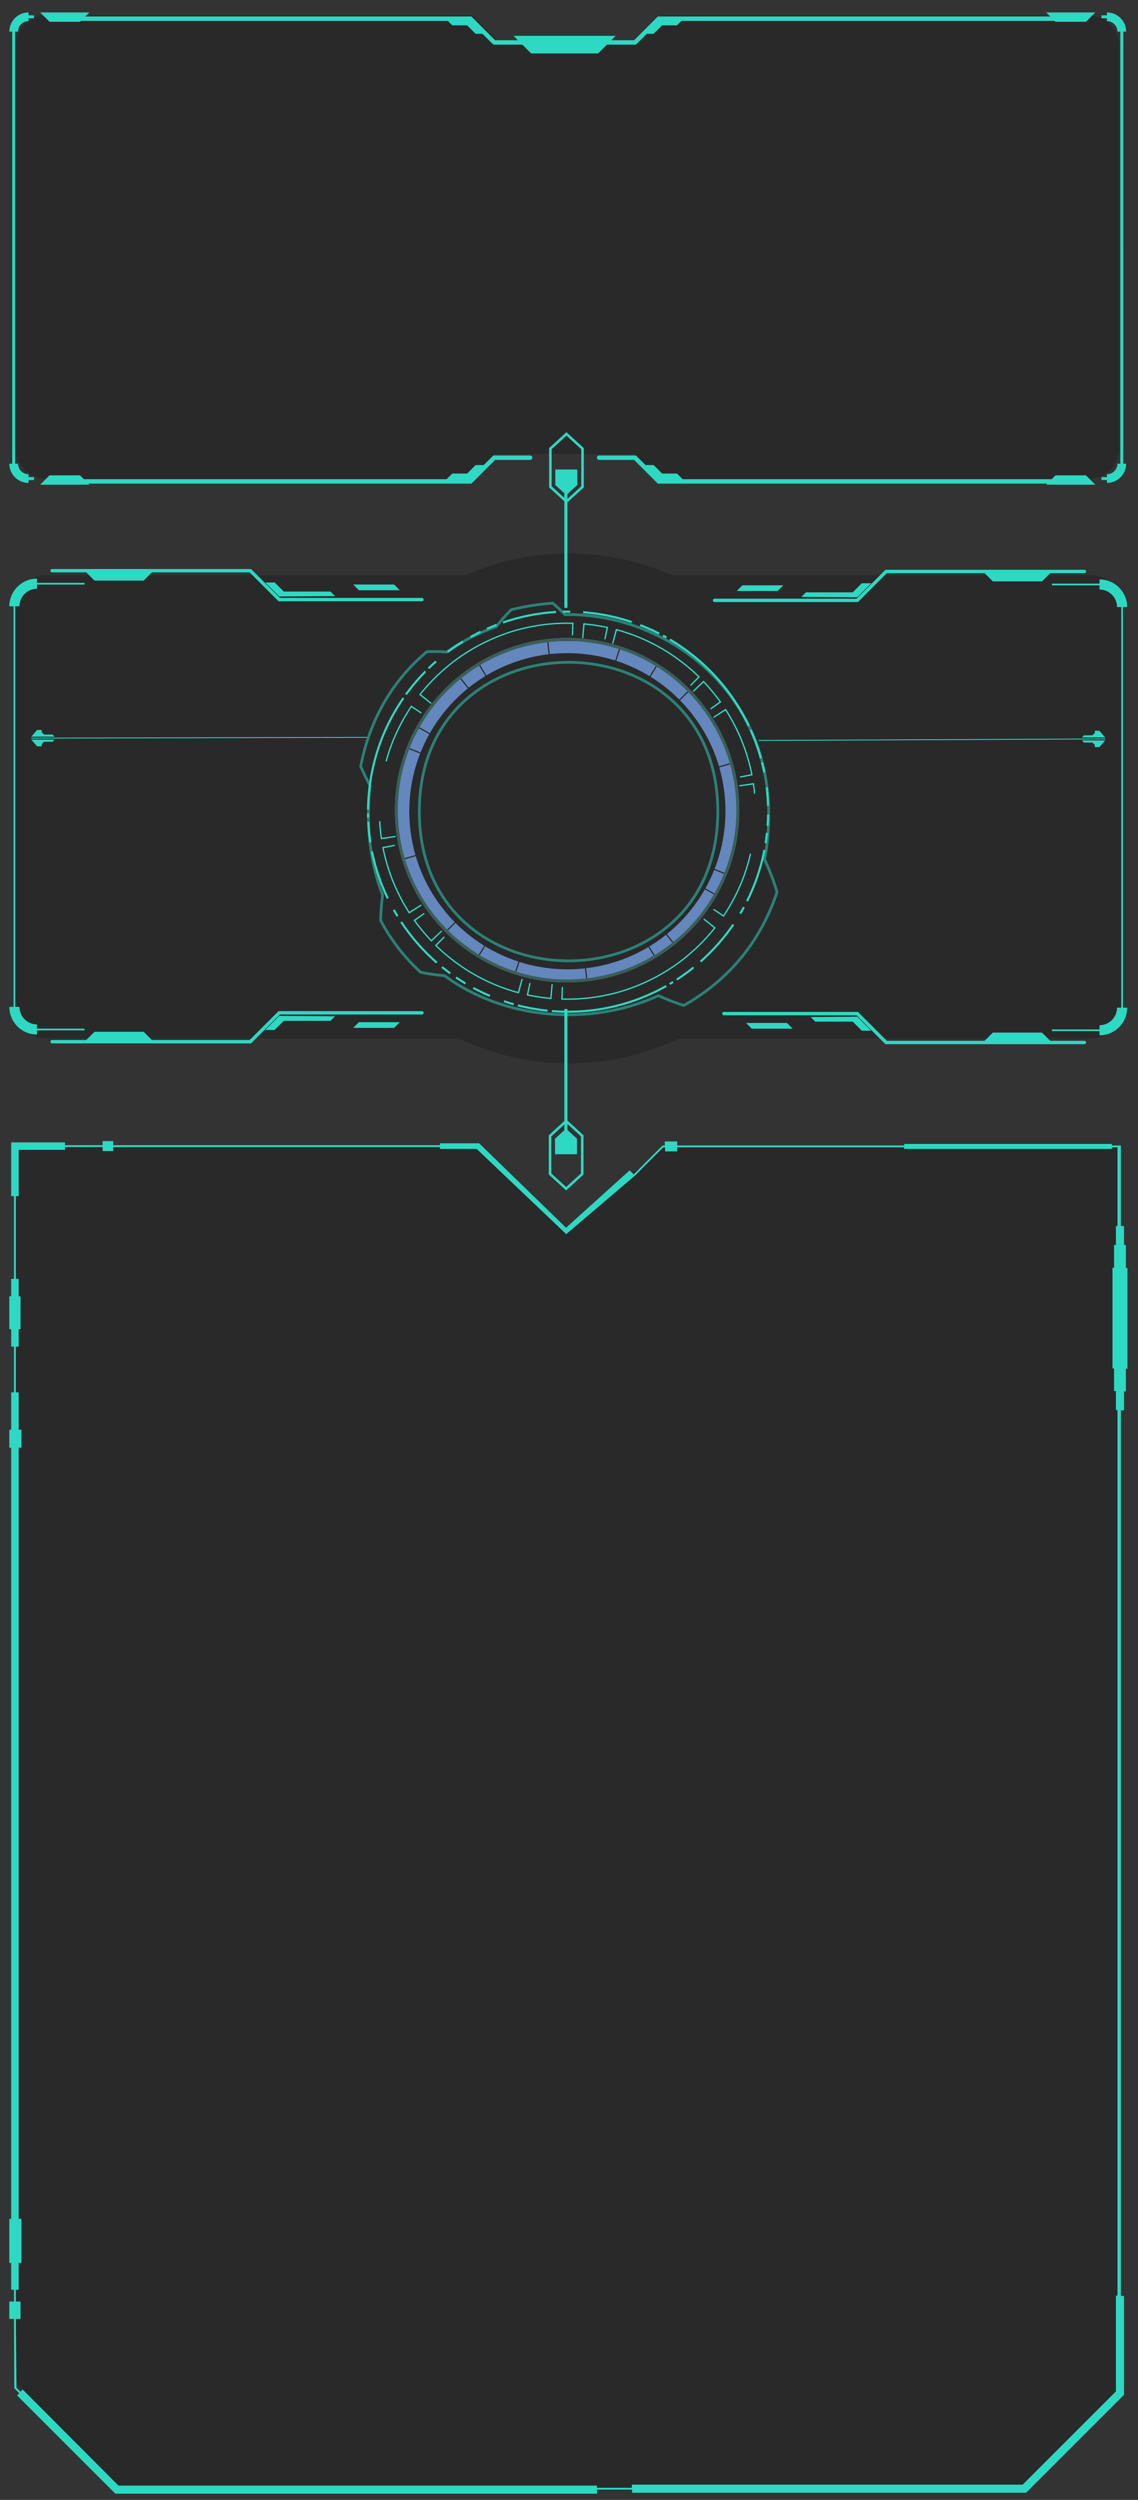 <svg width="366" height="804" viewBox="0 0 366 804" fill="none" xmlns="http://www.w3.org/2000/svg">
<rect x="0" y="0" width="366" height="804" fill="#333333" stroke="none"/>
<path d="M183 178C194.818 178 206.052 180.5 216.202 185L351 185C356.523 185 361 189.477 361 195V324C361 329.523 356.523 334 351 334L218.369 334.001C207.66 339.129 195.666 342 183 342C170.334 342 158.34 339.129 147.631 334.001L15 334C9.477 334 5 329.523 5 324V195C5 189.477 9.477 185 15 185L149.798 185C159.948 180.5 171.182 178 183 178ZM152 5L161 14L207 13L212 5H350C355.523 5 360 9.477 360 15V144C360 149.523 355.523 154 350 154H211L204 146H159L153 154H15C9.477 154 5 149.523 5 144V15C5 9.477 9.477 5 15 5H152Z" fill="black" fill-opacity="0.2"/>
<path fill-rule="evenodd" clip-rule="evenodd" d="M182.5 324.5V360.381L187.664 365.105V377.752L182.083 382.859L176.5 377.752V365.105L181.5 360.531V324.5H182.5ZM182.5 361.491V363.424L185.57 366.233V371.222H178.5V366.233L181.5 363.488V361.641L177.319 365.467V377.392L182.083 381.749L186.845 377.392V365.467L182.5 361.491ZM275.931 325.443L285.224 334.736L316.672 334.736L319.318 332.095H335.131L337.771 334.736L348.753 334.736C349.023 334.736 349.246 334.933 349.288 335.19L349.296 335.278C349.296 335.549 349.099 335.773 348.841 335.815L348.753 335.822H284.774L275.483 326.531H232.813C232.514 326.531 232.269 326.286 232.269 325.987C232.269 325.716 232.467 325.492 232.725 325.45L232.813 325.443H275.931ZM135.704 325.192C136.003 325.192 136.246 325.432 136.246 325.734C136.246 326.033 136.003 326.278 135.704 326.278H90.032L80.741 335.569H16.764C16.462 335.569 16.219 335.326 16.219 335.025C16.219 334.727 16.462 334.483 16.764 334.483L27.744 334.482L30.387 331.841H46.2L48.842 334.482L80.291 334.483L89.584 325.192H135.704ZM353.624 186.351C358.438 186.351 362.374 190.199 362.513 194.982L362.517 195.244L361.158 195.243L361.159 324.082L362.516 324.082C362.516 328.899 358.668 332.833 353.885 332.972L353.623 332.976L353.622 331.618H338.314V331.076H353.622L353.623 329.719C356.657 329.719 359.139 327.309 359.255 324.303L359.259 324.082L360.616 324.082L360.617 195.243L359.26 195.244C359.26 192.21 356.851 189.728 353.845 189.612L353.624 189.607L353.623 188.251L338.314 188.251V187.707H353.623L353.624 186.351ZM11.891 186.098L11.892 187.456H27.201V187.998L11.891 187.997L11.891 189.355C8.785 189.355 6.257 191.883 6.257 194.991L4.9 194.991L4.9 323.83L6.257 323.831C6.257 326.937 8.786 329.465 11.892 329.465L11.892 330.823H27.201V331.367L11.891 331.367L11.892 332.722C6.988 332.722 3.001 328.735 3.001 323.831L4.356 323.83L4.355 194.991L3 194.991C3 190.087 6.989 186.098 11.891 186.098ZM275.708 326.987L280.208 331.487H277.175L274.257 328.57H262.217L260.746 327.1L275.708 326.987ZM89.81 326.734L107.77 326.847L106.301 328.318H91.26L88.342 331.234H85.31L89.81 326.734ZM253.102 329.002L254.934 330.835H241.771L239.939 329.002H253.102ZM128.578 328.75L126.747 330.582H113.584L115.415 328.75H128.578ZM355.463 238.124L353.581 240.278H352.106V239.566L351.346 238.808H348.606L347.978 238.124H355.463ZM17.539 237.87L16.911 238.555H14.17L13.41 239.312V240.024H11.934L10.053 237.87H17.539ZM355.463 237.512V237.785L244 238.271V237.999L355.463 237.512ZM118 236.999V237.271L10.053 237.531V237.259L118 236.999ZM353.581 235.02L355.463 237.173H347.978L348.606 236.489H351.346L352.105 235.731V235.02H353.581ZM13.41 234.767V235.479L14.17 236.237H16.912L17.54 236.921H10.053L11.935 234.767H13.41ZM182.182 139L187.765 144.107V156.753L182.5 161.567V195.5H181.5V161.236L176.6 156.753V144.107L182.182 139ZM348.754 183.253C349.053 183.253 349.296 183.496 349.296 183.796C349.296 184.065 349.099 184.289 348.842 184.331L348.754 184.338L337.771 184.337L335.131 186.98H319.318L316.672 184.337L285.224 184.338L275.931 193.631H229.814C229.512 193.631 229.272 193.388 229.272 193.089C229.272 192.817 229.466 192.594 229.725 192.551L229.814 192.544H275.481L284.774 183.253H348.754ZM80.74 183L90.033 192.291H135.703C136.002 192.291 136.245 192.536 136.245 192.835C136.245 193.134 136.002 193.377 135.703 193.377H89.583L80.29 184.086L48.841 184.086L46.2 186.728H30.387L27.745 184.086L16.763 184.086C16.462 184.086 16.219 183.841 16.219 183.542C16.219 183.243 16.462 183 16.763 183H80.74ZM280.208 187.587L275.708 192.087L257.746 191.974L259.217 190.502H274.257L277.175 187.587H280.208ZM88.342 187.333L91.26 190.249H106.301L107.77 191.72L89.81 191.833L85.31 187.333H88.342ZM251.934 188.239L250.102 190.07H236.939L238.771 188.239H251.934ZM126.747 187.986L128.578 189.818H115.415L113.584 187.986H126.747ZM182.182 140.109L177.419 144.468V156.392L181.5 160.126V158.641L178.6 155.989V151H185.67V155.989L182.5 158.886V160.457L186.945 156.392V144.468L182.182 140.109ZM170.501 146.484C170.893 146.484 171.212 146.803 171.212 147.195C171.212 147.588 170.893 147.906 170.501 147.906H159.245L151.604 155.547L28.394 155.547L28.725 155.878H12.925L15.922 152.884H25.73L26.972 154.126H143.621L145.446 152.3H150.244L152.969 149.576L155.564 149.576L158.656 146.484H170.501ZM204.533 146.484L207.625 149.576L210.222 149.576L212.946 152.3H217.744L219.57 154.126H338.217L339.459 152.884H349.268L352.265 155.878H336.465L336.796 155.547L211.587 155.547L203.945 147.906H192.689C192.297 147.906 191.979 147.588 191.979 147.195C191.979 146.836 192.247 146.538 192.593 146.491L192.689 146.484H204.533ZM356.013 4C359.343 4 362.067 6.649 362.187 9.951L362.191 10.177L361.258 10.177L361.257 149.135L362.191 149.136C362.191 152.467 359.541 155.19 356.239 155.31L356.013 155.314V154.381L354.265 154.381V153.448H356.014L356.013 152.516C357.815 152.516 359.292 151.1 359.388 149.321L359.393 149.136L360.325 149.135L360.326 10.177L359.393 10.177C359.393 8.375 357.976 6.898 356.198 6.802L356.013 6.797V5.864H354.265V4.932H356.013V4ZM9.177 4L9.177 4.932L10.926 4.932V5.864L9.177 5.864L9.177 6.797C7.313 6.797 5.797 8.313 5.797 10.177L4.865 10.177L4.864 149.135L5.797 149.136C5.797 151.001 7.313 152.516 9.177 152.516V153.448L10.926 153.448V154.381L9.177 154.381V155.314C5.771 155.314 3 152.543 3 149.136L3.932 149.135L3.933 10.177L3 10.177C3 6.771 5.771 4 9.177 4ZM28.725 4L27.429 5.296L151.604 5.296L159.246 12.937L166.57 12.937L165.161 11.528H198.028L196.619 12.937L203.946 12.937L211.587 5.296L337.761 5.296L336.465 4H352.265L349.268 6.994H339.459L339.182 6.717H219.177L217.744 8.15H212.946L210.222 10.874L208.017 10.874L204.534 14.358L195.198 14.358L192.367 17.189H170.822L167.991 14.358L158.657 14.358L155.172 10.874L152.969 10.874L150.244 8.15H145.446L144.014 6.717H26.007L25.73 6.994H15.922L12.925 4H28.725Z" fill="#2ED9C3"/>
<path fill-rule="evenodd" clip-rule="evenodd" d="M167.08 309.374C167.08 309.374 167.158 309.4 167.306 309.45C167.457 309.494 167.677 309.557 167.957 309.637C168.237 309.717 168.577 309.814 168.967 309.924C169.358 310.034 169.796 310.169 170.285 310.272C172.223 310.764 174.85 311.23 177.5 311.507C180.154 311.768 182.825 311.77 184.823 311.694C185.821 311.645 186.651 311.561 187.233 311.524C187.524 311.503 187.752 311.486 187.906 311.461C188.061 311.442 188.143 311.431 188.143 311.431L188.572 315.297C188.572 315.297 188.483 315.308 188.317 315.329C188.15 315.354 187.904 315.375 187.591 315.397C186.966 315.438 186.073 315.527 184.999 315.579C182.852 315.662 179.981 315.659 177.125 315.378C174.271 315.083 171.442 314.578 169.356 314.048C168.83 313.937 168.357 313.793 167.936 313.675C167.516 313.555 167.15 313.451 166.848 313.366C166.241 313.201 165.903 313.081 165.903 313.081L167.08 309.374ZM208.526 304.575L210.522 307.914L210.496 307.928C210.412 307.977 210.12 308.145 209.667 308.406C209.395 308.561 209.065 308.752 208.686 308.969C208.303 309.18 207.86 309.397 207.382 309.644C206.9 309.881 206.394 310.173 205.828 310.418C205.266 310.671 204.673 310.94 204.061 311.217C203.447 311.49 202.792 311.726 202.137 311.99C201.808 312.117 201.481 312.257 201.143 312.374C200.805 312.488 200.465 312.603 200.125 312.718C198.775 313.205 197.385 313.568 196.091 313.935C194.779 314.228 193.564 314.548 192.5 314.711C191.97 314.805 191.485 314.892 191.054 314.969C190.624 315.048 190.244 315.079 189.934 315.124C189.311 315.203 188.956 315.249 188.956 315.249L188.5 311.385C188.5 311.385 188.83 311.343 189.408 311.27C189.697 311.228 190.05 311.201 190.45 311.126C190.849 311.055 191.3 310.974 191.792 310.886C192.781 310.737 193.908 310.436 195.127 310.166C196.328 309.823 197.618 309.49 198.871 309.036C199.187 308.929 199.503 308.823 199.817 308.716C200.13 308.609 200.434 308.477 200.74 308.361C201.347 308.114 201.955 307.896 202.526 307.643C203.095 307.385 203.644 307.136 204.166 306.901C204.692 306.674 205.162 306.402 205.61 306.182C206.053 305.952 206.466 305.751 206.821 305.556C207.173 305.353 207.48 305.177 207.731 305.032C208.237 304.741 208.526 304.575 208.526 304.575ZM156.033 304.342L156.062 304.36C156.119 304.395 156.26 304.48 156.471 304.6C156.751 304.759 157.151 304.99 157.631 305.266C158.105 305.553 158.681 305.845 159.298 306.158C159.912 306.476 160.567 306.816 161.246 307.106C162.58 307.744 163.964 308.257 164.993 308.667C166.041 309.022 166.74 309.259 166.74 309.259L165.537 312.957C165.537 312.957 164.784 312.702 163.655 312.32C162.547 311.88 161.056 311.324 159.62 310.64C158.89 310.326 158.184 309.961 157.522 309.618C156.858 309.281 156.238 308.966 155.727 308.657C155.21 308.36 154.78 308.113 154.478 307.939C154.176 307.768 154.007 307.663 154.007 307.663L156.033 304.342ZM214.197 300.632L216.626 303.671C216.626 303.671 216.28 303.943 215.76 304.351C215.251 304.774 214.519 305.268 213.803 305.783C213.095 306.308 212.339 306.766 211.785 307.127C211.229 307.483 210.857 307.721 210.857 307.721L208.838 304.396C208.838 304.396 209.183 304.175 209.7 303.843C210.214 303.508 210.917 303.085 211.574 302.595C212.239 302.116 212.92 301.66 213.392 301.265L214.197 300.632ZM146.492 296.83C146.492 296.83 147.026 297.339 147.827 298.104C148.218 298.496 148.714 298.912 149.236 299.365C149.498 299.593 149.769 299.826 150.043 300.065C150.322 300.298 150.617 300.519 150.905 300.749C152.05 301.685 153.272 302.516 154.177 303.153C155.109 303.75 155.731 304.148 155.731 304.148L153.682 307.455C153.682 307.455 153.013 307.025 152.009 306.382C151.034 305.698 149.72 304.801 148.488 303.796C148.178 303.549 147.86 303.31 147.561 303.059C147.265 302.802 146.974 302.551 146.692 302.308C146.129 301.819 145.598 301.371 145.176 300.95C144.314 300.127 143.74 299.578 143.74 299.578L146.492 296.83ZM226.693 286.008L230.073 287.931C230.073 287.931 229.915 288.208 229.636 288.693C229.369 289.185 228.931 289.853 228.414 290.659C227.915 291.479 227.248 292.377 226.557 293.355C226.214 293.847 225.812 294.318 225.43 294.818C225.042 295.313 224.651 295.818 224.224 296.294C222.598 298.269 220.747 300.038 219.355 301.354C218.633 301.983 218.03 302.507 217.609 302.873C217.398 303.058 217.23 303.2 217.111 303.29C216.993 303.383 216.931 303.432 216.931 303.432L214.48 300.411C214.48 300.411 214.538 300.365 214.648 300.279C214.76 300.196 214.916 300.064 215.111 299.892C215.503 299.551 216.062 299.065 216.734 298.48C218.025 297.256 219.749 295.614 221.258 293.777C221.656 293.336 222.018 292.866 222.378 292.405C222.734 291.941 223.108 291.505 223.426 291.047C224.066 290.136 224.689 289.304 225.152 288.543C225.631 287.792 226.04 287.173 226.286 286.714C226.545 286.264 226.693 286.008 226.693 286.008ZM133.716 275.334C133.716 275.334 133.743 275.428 133.793 275.603C133.842 275.778 133.91 276.038 134.025 276.358C134.134 276.681 134.267 277.072 134.418 277.521C134.569 277.971 134.736 278.479 134.961 279.018C135.762 281.211 137.085 284.042 138.672 286.72C140.249 289.407 142.118 291.909 143.623 293.693C144.006 294.134 144.356 294.538 144.666 294.897C144.976 295.258 145.275 295.544 145.506 295.794C145.976 296.287 146.245 296.57 146.245 296.57L143.472 299.298C143.472 299.298 143.184 298.995 142.678 298.465C142.429 298.195 142.108 297.886 141.776 297.498C141.441 297.113 141.064 296.677 140.653 296.203C139.031 294.284 137.02 291.591 135.323 288.699C133.614 285.815 132.192 282.766 131.327 280.405C131.086 279.824 130.905 279.277 130.743 278.792C130.579 278.309 130.436 277.886 130.319 277.54C130.196 277.194 130.122 276.915 130.068 276.726C130.015 276.538 129.986 276.436 129.986 276.436L133.716 275.334ZM229.692 279.787L233.302 281.233L233.29 281.261C233.25 281.364 233.102 281.738 232.895 282.258C232.623 282.86 232.259 283.664 231.896 284.468C231.51 285.261 231.097 286.041 230.798 286.63C230.651 286.928 230.515 287.167 230.417 287.333C230.321 287.5 230.266 287.596 230.266 287.596L226.872 285.696C226.872 285.696 226.923 285.607 227.012 285.452C227.104 285.298 227.231 285.075 227.366 284.8C227.643 284.251 228.027 283.527 228.385 282.791C228.723 282.045 229.06 281.299 229.314 280.739C229.541 280.168 229.692 279.787 229.692 279.787ZM235.075 245.738C235.075 245.738 235.14 245.969 235.255 246.373C235.373 246.776 235.538 247.354 235.689 248.058C236.034 249.458 236.41 251.343 236.675 253.246C236.949 255.147 237.089 257.065 237.159 258.502C237.193 259.872 237.217 260.809 237.22 260.895C237.22 260.901 237.212 261.22 237.198 261.779C237.175 262.337 237.181 263.136 237.12 264.092C237.083 264.569 237.044 265.087 237.003 265.634C236.982 265.909 236.96 266.189 236.938 266.477C236.902 266.763 236.866 267.055 236.829 267.352C236.753 267.946 236.675 268.561 236.595 269.184C236.486 269.804 236.374 270.433 236.263 271.062C236.205 271.376 236.148 271.69 236.091 272.003C236.019 272.313 235.948 272.623 235.877 272.929C235.733 273.541 235.604 274.147 235.455 274.727C235.29 275.303 235.132 275.861 234.982 276.389C234.908 276.654 234.834 276.91 234.763 277.159C234.681 277.403 234.602 277.64 234.525 277.867C234.211 278.773 233.978 279.538 233.766 280.055C233.561 280.576 233.443 280.873 233.443 280.873L229.823 279.454C229.823 279.454 229.931 279.177 230.122 278.694C230.321 278.214 230.535 277.503 230.827 276.662C230.898 276.451 230.972 276.232 231.049 276.005C231.114 275.774 231.182 275.535 231.252 275.29C231.391 274.799 231.538 274.282 231.69 273.747C231.828 273.208 231.947 272.646 232.082 272.077C232.148 271.793 232.215 271.506 232.281 271.218C232.334 270.927 232.387 270.636 232.44 270.344C232.544 269.759 232.648 269.176 232.749 268.6C232.823 268.02 232.895 267.45 232.965 266.898C233 266.622 233.035 266.351 233.069 266.085C233.088 265.818 233.107 265.557 233.127 265.302C233.166 264.794 233.203 264.313 233.237 263.868C233.294 262.98 233.287 262.236 233.308 261.717C233.322 261.198 233.33 260.901 233.33 260.901C233.327 260.812 233.305 259.941 233.273 258.67C233.207 257.333 233.077 255.552 232.823 253.785C232.578 252.018 232.228 250.267 231.908 248.968C231.768 248.313 231.615 247.778 231.505 247.403C231.398 247.027 231.337 246.813 231.337 246.813L235.075 245.738ZM127.758 260.023C127.78 259.466 127.773 258.666 127.835 257.71C127.872 257.232 127.911 256.715 127.953 256.168C127.973 255.894 127.995 255.613 128.017 255.325C128.053 255.039 128.09 254.747 128.127 254.45C128.202 253.855 128.281 253.242 128.36 252.618C128.47 251.999 128.581 251.37 128.692 250.74C128.75 250.426 128.807 250.112 128.864 249.798C128.936 249.488 129.007 249.179 129.078 248.872C129.222 248.26 129.352 247.655 129.501 247.074C129.665 246.498 129.822 245.941 129.973 245.413C130.047 245.149 130.121 244.892 130.192 244.643C130.274 244.398 130.353 244.162 130.43 243.934C130.744 243.029 130.978 242.264 131.189 241.746C131.394 241.226 131.511 240.929 131.511 240.929L135.132 242.349C135.132 242.349 135.024 242.624 134.832 243.107C134.635 243.587 134.421 244.298 134.128 245.139C134.057 245.35 133.983 245.57 133.906 245.797C133.841 246.028 133.773 246.267 133.704 246.512C133.564 247.002 133.418 247.52 133.265 248.054C133.127 248.593 133.008 249.156 132.873 249.725C132.807 250.008 132.741 250.296 132.674 250.583C132.621 250.874 132.568 251.166 132.515 251.458C132.411 252.043 132.307 252.626 132.205 253.202C132.132 253.781 132.059 254.351 131.99 254.904C131.955 255.18 131.92 255.451 131.887 255.717C131.867 255.985 131.847 256.246 131.828 256.5C131.789 257.009 131.752 257.489 131.719 257.934C131.661 258.822 131.668 259.565 131.647 260.084C131.635 260.557 131.627 260.846 131.626 260.894L131.626 260.927C131.63 261.084 131.652 261.927 131.683 263.132C131.748 264.469 131.878 266.251 132.132 268.017C132.377 269.784 132.727 271.535 133.047 272.834C133.187 273.489 133.341 274.024 133.451 274.399L133.515 274.625C133.582 274.859 133.618 274.989 133.618 274.989L129.88 276.065C129.88 276.065 129.815 275.834 129.7 275.429C129.582 275.026 129.417 274.448 129.266 273.743C128.921 272.344 128.544 270.459 128.28 268.556C128.007 266.654 127.867 264.737 127.796 263.3C127.762 261.929 127.738 260.994 127.736 260.908C127.736 260.901 127.744 260.582 127.758 260.023ZM221.482 222.504L221.5 222.522C221.569 222.595 221.844 222.882 222.277 223.337C222.526 223.606 222.847 223.916 223.18 224.303C223.514 224.689 223.891 225.124 224.303 225.599C225.923 227.518 227.935 230.211 229.632 233.104C231.341 235.986 232.764 239.036 233.628 241.397C233.87 241.978 234.05 242.525 234.213 243.009C234.376 243.493 234.519 243.915 234.636 244.262C234.759 244.608 234.832 244.887 234.887 245.076C234.94 245.265 234.969 245.365 234.969 245.365L231.239 246.468C231.239 246.468 231.212 246.374 231.163 246.199C231.113 246.023 231.045 245.764 230.93 245.444C230.821 245.121 230.688 244.73 230.537 244.281C230.386 243.83 230.219 243.322 229.994 242.784C229.193 240.59 227.869 237.76 226.283 235.081C224.706 232.395 222.837 229.893 221.331 228.109C220.949 227.669 220.599 227.263 220.289 226.905C219.979 226.544 219.68 226.258 219.449 226.008C218.979 225.514 218.711 225.232 218.711 225.232L221.482 222.504ZM134.689 234.205L138.083 236.105C138.083 236.105 138.032 236.194 137.942 236.349C137.851 236.504 137.724 236.726 137.589 237.003C137.313 237.551 136.928 238.274 136.569 239.01C136.232 239.756 135.894 240.503 135.641 241.063C135.415 241.634 135.264 242.015 135.264 242.015L131.653 240.569C131.653 240.569 131.816 240.159 132.06 239.544C132.333 238.941 132.696 238.137 133.059 237.334C133.445 236.541 133.858 235.761 134.157 235.172C134.304 234.874 134.44 234.635 134.538 234.469C134.634 234.301 134.689 234.205 134.689 234.205ZM148.024 218.371L150.475 221.391C150.475 221.391 150.416 221.437 150.307 221.523C150.196 221.606 150.039 221.738 149.845 221.909C149.452 222.25 148.892 222.737 148.221 223.322C146.93 224.547 145.206 226.188 143.697 228.025C143.299 228.465 142.936 228.936 142.577 229.396C142.221 229.861 141.847 230.297 141.529 230.755C140.889 231.666 140.266 232.497 139.803 233.26C139.324 234.01 138.915 234.629 138.669 235.087C138.41 235.537 138.262 235.794 138.262 235.794L134.882 233.87C134.882 233.87 135.041 233.593 135.32 233.109C135.586 232.616 136.024 231.948 136.541 231.142C137.04 230.323 137.708 229.425 138.399 228.447C138.741 227.955 139.143 227.483 139.525 226.984C139.912 226.488 140.304 225.983 140.731 225.508C142.357 223.533 144.209 221.764 145.6 220.448C146.322 219.818 146.925 219.295 147.346 218.928C147.557 218.744 147.725 218.601 147.844 218.512C147.962 218.419 148.024 218.371 148.024 218.371ZM211.273 214.348C211.273 214.348 211.942 214.777 212.946 215.42C213.921 216.103 215.235 217 216.466 218.005C216.777 218.253 217.095 218.492 217.395 218.743C217.69 218.999 217.981 219.251 218.264 219.494C218.826 219.982 219.357 220.432 219.78 220.852C220.642 221.675 221.215 222.224 221.215 222.224L218.463 224.972C218.463 224.972 217.929 224.462 217.128 223.698C216.737 223.306 216.241 222.89 215.719 222.436C215.456 222.209 215.187 221.975 214.912 221.738C214.633 221.505 214.338 221.283 214.05 221.052C212.906 220.118 211.684 219.286 210.778 218.649C209.846 218.052 209.224 217.654 209.224 217.654L211.273 214.348ZM154.098 214.081L156.118 217.406C156.118 217.406 155.773 217.627 155.256 217.958C154.741 218.294 154.039 218.717 153.381 219.206C152.717 219.686 152.036 220.143 151.563 220.536C151.079 220.916 150.757 221.169 150.757 221.169L148.329 218.131C148.329 218.131 148.676 217.859 149.195 217.45C149.705 217.027 150.437 216.535 151.152 216.019C151.86 215.494 152.615 215.036 153.17 214.675C153.727 214.319 154.098 214.081 154.098 214.081ZM199.418 208.844C199.418 208.844 200.172 209.099 201.3 209.481C202.409 209.921 203.899 210.478 205.335 211.161C206.066 211.476 206.771 211.842 207.433 212.184C208.097 212.521 208.717 212.836 209.228 213.144C209.745 213.442 210.175 213.689 210.477 213.862C210.779 214.034 210.948 214.139 210.948 214.139L208.922 217.459C208.922 217.459 208.765 217.362 208.484 217.203C208.204 217.042 207.805 216.812 207.324 216.536C206.851 216.249 206.274 215.957 205.657 215.644C205.042 215.326 204.388 214.985 203.709 214.695C202.376 214.058 200.991 213.544 199.963 213.135C198.914 212.78 198.216 212.543 198.216 212.543L199.418 208.844ZM175.999 206.554L176.455 210.416C176.455 210.416 176.125 210.459 175.546 210.531C175.258 210.574 174.904 210.601 174.505 210.676C174.106 210.747 173.655 210.828 173.163 210.916C172.175 211.064 171.047 211.366 169.828 211.636C168.628 211.978 167.337 212.311 166.083 212.766C165.768 212.873 165.452 212.979 165.139 213.085C164.824 213.192 164.521 213.324 164.215 213.441C163.608 213.688 163 213.905 162.429 214.159C161.861 214.417 161.31 214.666 160.789 214.902C160.263 215.127 159.794 215.4 159.345 215.62C158.902 215.85 158.49 216.051 158.134 216.246C157.782 216.448 157.476 216.626 157.223 216.771C156.718 217.06 156.429 217.227 156.429 217.227L154.433 213.888C154.433 213.888 154.744 213.709 155.288 213.396C155.56 213.241 155.89 213.051 156.269 212.833C156.652 212.623 157.095 212.405 157.573 212.157C158.055 211.92 158.561 211.629 159.127 211.384C159.69 211.131 160.282 210.863 160.895 210.586C161.509 210.312 162.163 210.076 162.817 209.812C163.147 209.686 163.475 209.545 163.812 209.428C164.151 209.314 164.49 209.199 164.83 209.084C166.18 208.596 167.57 208.234 168.864 207.867C170.176 207.574 171.391 207.254 172.455 207.091C172.985 206.996 173.471 206.91 173.901 206.833C174.33 206.754 174.711 206.723 175.022 206.677C175.644 206.599 175.999 206.554 175.999 206.554ZM187.831 206.424C190.683 206.719 193.513 207.224 195.6 207.754C196.126 207.865 196.598 208.009 197.019 208.127C197.439 208.247 197.806 208.351 198.107 208.437C198.714 208.601 199.051 208.72 199.051 208.72L197.876 212.428C197.876 212.428 197.796 212.401 197.648 212.352C197.498 212.308 197.279 212.245 196.999 212.165C196.718 212.085 196.378 211.988 195.987 211.877C195.597 211.767 195.159 211.632 194.67 211.531C192.733 211.038 190.105 210.571 187.455 210.295C184.801 210.034 182.129 210.032 180.131 210.109C179.134 210.156 178.304 210.241 177.723 210.278C177.432 210.298 177.203 210.316 177.049 210.34C176.894 210.361 176.812 210.37 176.812 210.37L176.383 206.505C176.383 206.505 176.472 206.493 176.639 206.473C176.805 206.447 177.051 206.427 177.364 206.405C177.99 206.364 178.882 206.274 179.955 206.223C182.103 206.139 184.974 206.142 187.831 206.424Z" fill="url(#paint0_linear_2186_28729)"/>
<path d="M209.746 319.055L210.031 319.664C210.031 319.664 209.557 319.885 208.728 320.27C208.314 320.468 207.792 320.659 207.203 320.905C206.611 321.138 205.954 321.431 205.214 321.694C202.281 322.806 198.251 323.986 194.13 324.714C192.07 325.08 189.994 325.354 188.039 325.502C187.064 325.61 186.116 325.634 185.218 325.669C184.769 325.686 184.332 325.703 183.909 325.72C183.487 325.738 183.078 325.716 182.686 325.717C181.902 325.708 181.182 325.7 180.545 325.693C179.909 325.67 179.354 325.624 178.898 325.599C177.985 325.542 177.462 325.51 177.462 325.51L177.517 324.839C177.517 324.839 178.034 324.871 178.938 324.927C179.39 324.952 179.938 324.997 180.568 325.021C181.199 325.027 181.911 325.036 182.687 325.044C185.79 325.053 189.936 324.796 194.011 324.053C198.089 323.331 202.077 322.163 204.98 321.064C205.711 320.803 206.362 320.512 206.949 320.282C207.529 320.038 208.048 319.851 208.456 319.654C209.277 319.272 209.746 319.055 209.746 319.055ZM166.645 323.005C166.645 323.005 166.791 323.045 167.046 323.114C167.174 323.148 167.329 323.19 167.506 323.237C167.687 323.276 167.89 323.32 168.111 323.368C168.553 323.464 169.07 323.576 169.624 323.696C169.901 323.757 170.187 323.819 170.477 323.882C170.767 323.945 171.068 323.983 171.366 324.036C171.961 324.133 172.557 324.232 173.117 324.324C173.396 324.369 173.665 324.419 173.923 324.453C174.181 324.481 174.425 324.509 174.65 324.535C175.55 324.637 176.151 324.705 176.151 324.705L176.082 325.374L176.054 325.371C175.926 325.356 175.361 325.293 174.566 325.202C174.338 325.177 174.091 325.149 173.831 325.12C173.571 325.084 173.299 325.034 173.017 324.989C172.64 324.927 172.247 324.863 171.848 324.797L171.247 324.698C170.947 324.645 170.643 324.607 170.349 324.542C170.056 324.479 169.767 324.416 169.487 324.355C168.928 324.234 168.405 324.121 167.958 324.024C167.735 323.975 167.53 323.93 167.348 323.891C167.168 323.843 167.011 323.801 166.882 323.767C166.624 323.697 166.477 323.657 166.477 323.657L166.645 323.005ZM162.191 321.682L163.749 322.188C164.137 322.318 164.527 322.441 164.825 322.514L165.028 322.569C165.209 322.617 165.32 322.647 165.32 322.647L165.137 323.296C165.137 323.296 164.937 323.241 164.638 323.161C164.337 323.086 163.942 322.962 163.55 322.831C162.763 322.576 161.976 322.32 161.976 322.32L162.191 321.682ZM152.366 317.422C152.366 317.422 152.683 317.614 153.184 317.853C153.68 318.101 154.341 318.431 155.003 318.762C155.169 318.844 155.334 318.926 155.497 319.008C155.663 319.081 155.827 319.154 155.986 319.225C156.303 319.364 156.599 319.494 156.853 319.605C157.361 319.828 157.7 319.977 157.7 319.977L157.437 320.596C157.437 320.596 157.095 320.446 156.581 320.221C156.325 320.108 156.025 319.977 155.705 319.836C155.545 319.765 155.379 319.692 155.211 319.617C155.047 319.535 154.879 319.451 154.712 319.368C154.044 319.034 153.374 318.701 152.873 318.451C152.368 318.207 152.047 318.014 152.047 318.014L152.366 317.422ZM177.367 316.497C177.367 316.497 177.47 316.509 177.573 316.52C177.676 316.532 177.779 316.536 177.779 316.536L177.372 321.344C177.372 321.344 177.245 321.342 177.026 321.314C176.806 321.289 176.492 321.253 176.114 321.212C175.738 321.169 175.298 321.119 174.826 321.066C174.591 321.039 174.348 321.011 174.1 320.982C173.854 320.942 173.604 320.902 173.354 320.86C172.357 320.687 171.353 320.554 170.611 320.386C169.87 320.225 169.374 320.118 169.374 320.118L170.258 316.108L170.667 316.197L169.904 319.79C169.904 319.79 170.341 319.885 170.996 320.027C171.655 320.15 172.538 320.286 173.419 320.433C174.298 320.598 175.19 320.661 175.855 320.747C176.521 320.822 176.964 320.872 176.964 320.872L177.367 316.497ZM226.422 295.365L230.215 298.349C230.215 298.349 229.688 299.066 228.664 300.238C228.412 300.534 228.132 300.862 227.828 301.218C227.514 301.567 227.163 301.933 226.794 302.329C226.42 302.721 226.036 303.152 225.605 303.58C225.168 304.003 224.71 304.448 224.231 304.912C222.284 306.732 219.926 308.776 217.177 310.666C214.439 312.568 211.358 314.368 208.135 315.872C204.913 317.381 201.557 318.594 198.339 319.474C195.115 320.335 192.038 320.853 189.391 321.18C188.727 321.24 188.091 321.297 187.485 321.352C186.879 321.409 186.305 321.46 185.763 321.471C184.68 321.504 183.736 321.571 182.958 321.557C181.402 321.539 180.514 321.529 180.514 321.529L180.651 317.426L181.07 317.43L180.975 321.102C180.975 321.102 181.843 321.112 183.364 321.13C184.123 321.101 185.046 321.065 186.104 321.024C186.633 321.01 187.193 320.936 187.785 320.891C188.377 320.833 189.001 320.791 189.647 320.713C192.234 320.392 195.235 319.856 198.383 319.011C201.53 318.154 204.804 316.952 207.952 315.481C211.101 314.011 214.115 312.257 216.797 310.408C219.479 308.556 221.798 306.578 223.713 304.812C224.646 303.902 225.522 303.089 226.229 302.3C226.956 301.529 227.59 300.858 228.071 300.268C228.563 299.689 228.95 299.234 229.214 298.924C229.476 298.612 229.602 298.435 229.602 298.435L226.169 295.693L226.422 295.365ZM142.751 301.148C142.751 301.148 142.821 301.226 142.899 301.296C142.976 301.368 143.053 301.44 143.053 301.44L140.49 304.071C140.49 304.071 140.835 304.396 141.441 304.964C141.747 305.245 142.105 305.601 142.541 305.981C142.982 306.356 143.478 306.779 144.02 307.241C146.207 309.061 149.283 311.308 152.587 313.186C155.879 315.078 159.366 316.617 162.051 317.566C163.394 318.04 164.53 318.386 165.319 318.644C166.121 318.86 166.579 318.984 166.579 318.984L167.735 314.746L168.135 314.854L166.9 319.519C166.9 319.519 166.425 319.391 165.594 319.166C165.175 319.063 164.68 318.893 164.109 318.708C163.539 318.522 162.896 318.312 162.194 318.083C159.413 317.092 155.784 315.528 152.372 313.56C148.946 311.615 145.762 309.276 143.508 307.372C142.948 306.892 142.427 306.46 141.979 306.061C141.542 305.651 141.161 305.293 140.847 304.999C140.532 304.705 140.286 304.473 140.118 304.315C139.948 304.159 139.865 304.069 139.865 304.069L142.751 301.148ZM146.86 314.081C146.86 314.081 147.043 314.21 147.32 314.402C147.6 314.59 147.984 314.823 148.363 315.063L149.884 316.017L149.538 316.596C149.538 316.596 148.77 316.113 148.002 315.631C147.619 315.388 147.23 315.152 146.947 314.963C146.669 314.769 146.482 314.639 146.482 314.639L146.86 314.081ZM214.116 316.815L214.447 317.4C214.447 317.4 214.379 317.44 214.263 317.508C214.148 317.58 213.979 317.675 213.771 317.779C213.417 317.965 212.963 318.203 212.494 318.449L212.259 318.572C211.711 318.862 211.162 319.152 210.735 319.338L210.031 319.664L209.746 319.055L210.443 318.732C210.866 318.548 211.409 318.261 211.951 317.974C212.495 317.688 213.039 317.403 213.447 317.19C213.653 317.085 213.82 316.992 213.934 316.922C214.05 316.853 214.116 316.815 214.116 316.815ZM142.36 310.751C142.36 310.751 142.522 310.883 142.769 311.073C143.017 311.263 143.346 311.518 143.675 311.771C144.004 312.025 144.334 312.28 144.58 312.47C144.825 312.665 144.997 312.782 144.997 312.782L144.6 313.325C144.6 313.325 144.426 313.207 144.179 313.011C143.98 312.857 143.727 312.662 143.463 312.458L143.264 312.304C142.931 312.047 142.599 311.791 142.349 311.597C142.099 311.406 141.935 311.274 141.935 311.274L142.36 310.751ZM216.303 315.531L216.657 316.103L215.551 316.752L215.209 316.172L216.303 315.531ZM129.3 296.314C129.3 296.314 129.449 296.541 129.709 296.939C129.957 297.345 130.374 297.881 130.846 298.545C131.084 298.876 131.344 299.233 131.618 299.61C131.891 299.989 132.211 300.363 132.525 300.764C132.843 301.162 133.171 301.573 133.506 301.99C133.84 302.407 134.212 302.803 134.567 303.215C134.926 303.622 135.285 304.03 135.639 304.431C136.004 304.821 136.374 305.195 136.727 305.562C137.081 305.927 137.424 306.281 137.749 306.616C138.081 306.943 138.409 307.239 138.704 307.519C139.299 308.076 139.795 308.539 140.143 308.863C140.504 309.172 140.711 309.347 140.711 309.347L140.27 309.855C140.27 309.855 140.061 309.677 139.695 309.366C139.344 309.039 138.843 308.569 138.241 308.008C137.943 307.724 137.612 307.426 137.277 307.095C136.948 306.755 136.602 306.398 136.244 306.029C135.887 305.658 135.513 305.28 135.143 304.887C134.786 304.482 134.424 304.07 134.061 303.658C133.703 303.243 133.326 302.843 132.988 302.42C132.651 301.999 132.319 301.584 131.998 301.181C131.68 300.777 131.357 300.398 131.08 300.016C130.804 299.634 130.543 299.273 130.301 298.94C129.823 298.269 129.403 297.726 129.152 297.316C128.89 296.914 128.739 296.685 128.739 296.685L129.3 296.314ZM222.843 310.883L223.265 311.407C223.265 311.407 222.937 311.67 222.445 312.063C221.962 312.469 221.275 312.955 220.594 313.448C219.912 313.941 219.237 314.441 218.7 314.773C218.173 315.118 217.82 315.348 217.82 315.348L217.455 314.783C217.455 314.783 217.803 314.555 218.325 314.214C218.857 313.886 219.524 313.39 220.199 312.902C220.872 312.415 221.552 311.935 222.03 311.532C222.518 311.142 222.843 310.883 222.843 310.883ZM136.339 293.584L136.585 293.923L133.605 296.071C133.605 296.071 133.9 296.477 134.342 297.088C134.787 297.695 135.432 298.468 136.055 299.256C136.686 300.038 137.373 300.773 137.864 301.344C138.111 301.628 138.321 301.862 138.477 302.016C138.631 302.175 138.718 302.265 138.718 302.265L141.912 299.248L142.2 299.545L138.716 302.884C138.716 302.884 138.619 302.784 138.447 302.607C138.28 302.427 138.023 302.186 137.748 301.866C137.198 301.227 136.431 300.403 135.722 299.531C135.37 299.092 135.019 298.654 134.69 298.242C134.526 298.035 134.367 297.836 134.216 297.647C134.073 297.453 133.939 297.268 133.815 297.097C133.32 296.415 132.99 295.959 132.99 295.959L136.339 293.584ZM235.564 297.13L236.12 297.51C236.12 297.51 235.977 297.716 235.725 298.076C235.468 298.432 235.128 298.961 234.67 299.559C234.211 300.155 233.673 300.851 233.098 301.596C232.502 302.324 231.841 303.08 231.193 303.848C230.532 304.602 229.826 305.319 229.188 306.011C228.873 306.36 228.541 306.672 228.231 306.972C227.922 307.272 227.628 307.556 227.358 307.818C227.088 308.08 226.84 308.321 226.62 308.534C226.39 308.736 226.19 308.912 226.026 309.058C225.696 309.348 225.508 309.514 225.508 309.514L225.063 309.01C225.063 309.01 225.249 308.845 225.575 308.558C225.739 308.415 225.936 308.24 226.163 308.04C226.38 307.828 226.626 307.591 226.894 307.332C227.161 307.072 227.451 306.791 227.757 306.494C228.064 306.197 228.392 305.888 228.705 305.542C229.336 304.858 230.034 304.15 230.688 303.402C231.33 302.643 231.985 301.894 232.574 301.173C233.143 300.436 233.675 299.748 234.13 299.157C234.583 298.566 234.919 298.043 235.174 297.69C235.422 297.333 235.564 297.13 235.564 297.13ZM126.923 292.443L128.127 294.494L127.553 294.846L126.337 292.775L126.923 292.443ZM126.952 271.647L127.031 272.059L123.43 272.783C123.43 272.783 123.495 273.123 123.61 273.719C123.753 274.308 123.959 275.15 124.205 276.162C124.316 276.67 124.499 277.204 124.661 277.778C124.834 278.348 125.002 278.954 125.202 279.572C125.641 280.795 126.061 282.119 126.61 283.393C126.88 284.032 127.113 284.686 127.411 285.301C127.698 285.92 127.98 286.53 128.254 287.119C128.518 287.713 128.837 288.256 129.105 288.788C129.386 289.314 129.635 289.819 129.894 290.27C130.421 291.167 130.859 291.914 131.166 292.437C131.484 292.953 131.68 293.239 131.68 293.239L135.385 290.877L135.611 291.223L131.562 293.848C131.562 293.848 131.364 293.545 131.016 293.013C130.676 292.476 130.228 291.686 129.673 290.748C129.387 290.284 129.128 289.753 128.834 289.202C128.549 288.647 128.227 288.072 127.935 287.457C127.361 286.222 126.731 284.913 126.21 283.555C125.634 282.221 125.199 280.832 124.738 279.55C124.543 278.897 124.356 278.266 124.178 277.668C124.089 277.368 124.003 277.077 123.92 276.795C123.841 276.512 123.78 276.235 123.713 275.971C123.463 274.91 123.221 274.034 123.11 273.407C122.99 272.783 122.921 272.426 122.921 272.426L126.952 271.647ZM119.968 273.762C119.968 273.762 120.015 274.006 120.097 274.432C120.175 274.861 120.339 275.46 120.51 276.185C120.69 276.908 120.875 277.759 121.158 278.647C121.291 279.094 121.427 279.555 121.567 280.024C121.636 280.258 121.707 280.494 121.777 280.732C121.858 280.965 121.941 281.2 122.023 281.434C122.187 281.903 122.352 282.372 122.514 282.833C122.674 283.295 122.83 283.75 123.014 284.179C123.365 285.042 123.693 285.847 123.973 286.538C124.601 287.89 125.019 288.792 125.019 288.792L124.413 289.084C124.413 289.084 123.99 288.172 123.356 286.807C123.073 286.109 122.742 285.295 122.387 284.422C122.201 283.99 122.044 283.529 121.881 283.063C121.718 282.597 121.551 282.123 121.386 281.649L121.136 280.939C121.065 280.699 120.994 280.461 120.924 280.223C120.784 279.75 120.646 279.284 120.511 278.832C120.226 277.935 120.038 277.075 119.856 276.344C119.684 275.612 119.517 275.006 119.438 274.573C119.355 274.142 119.308 273.895 119.308 273.895L119.968 273.762ZM241.608 274.543C241.128 276.644 240.49 278.943 239.686 281.191C238.415 284.831 236.716 288.307 235.276 290.81C234.592 292.084 233.906 293.076 233.47 293.798C233.247 294.155 233.07 294.435 232.937 294.616C232.808 294.802 232.739 294.901 232.739 294.901L229.341 292.596L229.581 292.252L232.636 294.291C232.636 294.291 232.708 294.199 232.823 294.016C232.939 293.831 233.109 293.56 233.325 293.216C233.757 292.529 234.389 291.555 235.051 290.329C236.422 287.907 238.052 284.555 239.279 281.046C240.07 278.831 240.697 276.565 241.171 274.504L241.608 274.543ZM238.956 291.592L239.547 291.913L238.37 294.008L237.791 293.664L238.956 291.592ZM245.532 273.271L246.193 273.399C246.193 273.399 245.959 274.471 245.611 276.08C245.216 277.677 244.65 279.8 243.936 281.878C243.231 283.955 242.413 285.995 241.729 287.492C241.564 287.869 241.411 288.215 241.277 288.52C241.127 288.82 240.997 289.081 240.889 289.296C240.675 289.725 240.553 289.971 240.553 289.971L239.951 289.67C239.951 289.67 240.073 289.426 240.285 289.001C240.391 288.789 240.52 288.531 240.667 288.235C240.8 287.932 240.95 287.59 241.115 287.217C241.792 285.736 242.602 283.717 243.3 281.661C244.006 279.606 244.565 277.505 244.956 275.924C245.301 274.332 245.532 273.271 245.532 273.271ZM118.784 264.286L118.786 264.314C118.79 264.418 118.807 264.797 118.829 265.324C118.884 265.945 118.959 266.775 119.033 267.603C119.089 268.434 119.227 269.255 119.309 269.873C119.397 270.491 119.455 270.903 119.455 270.903L118.789 271.007C118.789 271.007 118.731 270.59 118.643 269.965C118.56 269.341 118.421 268.51 118.364 267.671C118.288 266.834 118.214 265.997 118.157 265.369C118.13 264.738 118.112 264.319 118.112 264.319L118.784 264.286ZM122.335 264.108C122.349 264.488 122.367 264.865 122.4 265.227C122.469 266.009 122.534 266.739 122.591 267.365C122.634 267.993 122.737 268.507 122.778 268.871C122.83 269.235 122.859 269.442 122.859 269.442L127.208 268.822L127.265 269.231L122.494 269.948C122.494 269.948 122.359 269.058 122.189 267.719C122.129 267.047 122.058 266.262 121.983 265.423C121.937 265.002 121.917 264.567 121.903 264.125C121.902 264.106 121.902 264.088 121.901 264.07L122.335 264.108ZM118.7 261.646C118.7 261.646 118.699 261.725 118.698 261.845C118.693 261.963 118.698 262.121 118.705 262.279C118.718 262.596 118.73 262.914 118.73 262.914L118.058 262.932C118.058 262.932 118.046 262.612 118.033 262.292C118.025 262.132 118.02 261.972 118.025 261.851C118.026 261.731 118.027 261.652 118.027 261.652L118.7 261.646ZM129.494 224.286L130.048 224.668C130.048 224.668 129.753 225.093 129.238 225.839C128.997 226.221 128.705 226.687 128.369 227.222C128.037 227.758 127.641 228.35 127.274 229.034C125.69 231.704 123.871 235.442 122.479 239.342C121.064 243.236 120.117 247.281 119.612 250.343C119.491 251.109 119.359 251.809 119.28 252.435C119.209 253.062 119.148 253.608 119.097 254.058C118.995 254.958 118.937 255.473 118.937 255.473L118.785 257.924C118.767 258.231 118.744 258.536 118.732 258.824C118.729 259.112 118.726 259.381 118.723 259.611C118.718 260.071 118.714 260.378 118.714 260.378L118.042 260.371C118.042 260.371 118.045 260.061 118.051 259.595C118.053 259.363 118.056 259.09 118.059 258.8C118.071 258.51 118.095 258.201 118.112 257.891C118.183 256.765 118.252 255.639 118.265 255.443L118.273 255.353C118.292 255.191 118.346 254.713 118.427 253.985C118.479 253.531 118.542 252.978 118.613 252.345C118.693 251.712 118.826 251.006 118.949 250.231C119.013 249.844 119.079 249.441 119.148 249.024C119.22 248.607 119.325 248.182 119.417 247.742C119.512 247.303 119.61 246.852 119.71 246.391C119.76 246.16 119.811 245.927 119.862 245.692C119.924 245.46 119.987 245.224 120.05 244.988C120.178 244.514 120.308 244.034 120.44 243.547C120.575 243.06 120.693 242.563 120.863 242.076C121.19 241.1 121.485 240.095 121.846 239.114C123.253 235.173 125.091 231.394 126.692 228.697C127.063 228.006 127.463 227.407 127.798 226.866C128.137 226.325 128.433 225.855 128.675 225.468C129.197 224.715 129.494 224.286 129.494 224.286ZM246.327 267.837L246.997 267.907C246.997 267.907 246.903 268.743 246.808 269.578C246.77 269.998 246.69 270.411 246.641 270.722C246.59 271.033 246.556 271.24 246.556 271.24L245.892 271.135C245.892 271.135 245.925 270.93 245.976 270.622C246.025 270.314 246.104 269.905 246.141 269.49L246.327 267.837ZM247.356 261.997L247.35 262.565C247.343 262.904 247.352 263.359 247.313 263.812L247.201 265.622L246.53 265.575C246.53 265.575 246.585 264.678 246.641 263.782C246.672 263.424 246.672 263.065 246.675 262.763L246.678 262.548C246.681 262.211 246.684 261.987 246.684 261.987L247.356 261.997ZM246.901 253.157C246.901 253.157 246.965 253.525 247.006 254.085C247.056 254.643 247.123 255.388 247.19 256.131C247.274 256.875 247.276 257.623 247.304 258.183L247.341 259.117L246.668 259.136C246.668 259.136 246.654 258.766 246.632 258.212C246.603 257.658 246.602 256.917 246.518 256.182C246.453 255.445 246.387 254.709 246.337 254.156C246.297 253.602 246.233 253.238 246.233 253.238L246.901 253.157ZM132.244 226.867L135.642 229.171L135.402 229.515L132.346 227.475C132.346 227.475 132.276 227.568 132.16 227.752C132.044 227.936 131.874 228.207 131.659 228.551C131.226 229.238 130.593 230.212 129.932 231.438C128.561 233.86 126.931 237.212 125.704 240.721C125.205 242.12 124.773 243.537 124.402 244.911L123.961 244.872C124.341 243.462 124.784 242.009 125.296 240.577C126.568 236.935 128.267 233.46 129.706 230.957C130.391 229.683 131.077 228.691 131.512 227.97C131.735 227.613 131.912 227.332 132.046 227.15C132.12 227.045 132.174 226.967 132.206 226.92L132.244 226.867ZM242.489 251.819C242.489 251.819 242.622 252.709 242.794 254.048C242.828 254.425 242.865 254.84 242.904 255.278L242.467 255.24C242.441 254.946 242.415 254.664 242.392 254.402C242.348 253.775 242.246 253.26 242.204 252.895C242.153 252.533 242.125 252.325 242.125 252.325L237.775 252.946L237.717 252.536L242.489 251.819ZM233.421 227.919C233.421 227.919 233.619 228.222 233.967 228.754C234.307 229.291 234.754 230.081 235.309 231.019C235.596 231.483 235.855 232.014 236.149 232.565C236.433 233.12 236.755 233.695 237.047 234.31C237.621 235.545 238.252 236.854 238.773 238.212C239.349 239.547 239.784 240.935 240.245 242.217C240.439 242.87 240.627 243.501 240.805 244.099C240.894 244.399 240.979 244.69 241.063 244.972C241.142 245.255 241.203 245.533 241.269 245.796C241.52 246.857 241.761 247.734 241.873 248.36C241.993 248.984 242.062 249.341 242.062 249.341L238.03 250.12L237.952 249.708L241.553 248.984C241.553 248.984 241.488 248.644 241.373 248.048C241.229 247.458 241.023 246.616 240.778 245.605C240.666 245.097 240.484 244.563 240.322 243.989C240.149 243.419 239.981 242.814 239.78 242.195C239.341 240.971 238.922 239.648 238.372 238.374C238.102 237.735 237.87 237.081 237.572 236.466C237.284 235.847 237.002 235.237 236.729 234.648C236.463 234.054 236.146 233.511 235.877 232.979C235.597 232.453 235.347 231.948 235.088 231.497C234.562 230.6 234.123 229.853 233.817 229.33C233.499 228.813 233.303 228.528 233.303 228.528L229.598 230.89L229.371 230.543L233.421 227.919ZM245.393 245.136C245.393 245.136 245.589 245.94 245.785 246.744C245.89 247.145 245.971 247.55 246.025 247.855C246.085 248.161 246.124 248.364 246.124 248.364L245.463 248.495C245.463 248.495 245.425 248.294 245.367 247.993C245.313 247.691 245.233 247.289 245.129 246.893L245.056 246.596C244.889 245.911 244.741 245.302 244.741 245.302L245.393 245.136ZM241.73 234.616C241.73 234.616 241.794 234.754 241.907 234.997C242.026 235.236 242.165 235.591 242.338 236.015C242.51 236.439 242.711 236.934 242.927 237.465C243.032 237.731 243.15 238.001 243.255 238.283C243.354 238.567 243.455 238.855 243.556 239.143C243.758 239.719 243.961 240.296 244.15 240.836C244.345 241.374 244.473 241.893 244.612 242.33C244.872 243.208 245.045 243.794 245.045 243.794L244.396 243.973C244.396 243.973 244.224 243.394 243.967 242.525C243.831 242.093 243.704 241.579 243.511 241.046C243.323 240.512 243.123 239.941 242.924 239.371C242.823 239.086 242.723 238.801 242.625 238.52C242.522 238.242 242.405 237.973 242.3 237.71C242.088 237.186 241.888 236.696 241.717 236.276C241.547 235.857 241.409 235.505 241.291 235.268C241.179 235.029 241.116 234.891 241.116 234.891L241.73 234.616ZM184.469 200.238L184.332 204.342L183.912 204.337L184.008 200.665C184.008 200.665 183.139 200.655 181.619 200.638C180.86 200.667 179.937 200.702 178.879 200.743C178.349 200.757 177.79 200.831 177.197 200.876C176.606 200.934 175.982 200.976 175.335 201.054C172.748 201.376 169.748 201.911 166.599 202.757C163.453 203.614 160.179 204.815 157.031 206.286C153.881 207.756 150.868 209.51 148.186 211.36C145.503 213.212 143.184 215.189 141.27 216.955C140.337 217.865 139.461 218.679 138.754 219.468C138.027 220.238 137.393 220.909 136.912 221.499C136.419 222.078 136.032 222.533 135.768 222.843C135.507 223.156 135.38 223.332 135.38 223.332L138.814 226.074L138.56 226.402L134.767 223.418C134.767 223.418 135.295 222.702 136.319 221.529C136.571 221.233 136.85 220.905 137.154 220.549C137.469 220.201 137.82 219.835 138.189 219.438C138.563 219.046 138.947 218.615 139.378 218.187C139.814 217.765 140.273 217.32 140.752 216.855C142.698 215.035 145.056 212.992 147.806 211.101C150.544 209.199 153.625 207.399 156.848 205.896C160.069 204.386 163.426 203.173 166.644 202.293C169.868 201.432 172.944 200.915 175.592 200.587C176.256 200.527 176.892 200.47 177.498 200.415C178.103 200.358 178.678 200.308 179.22 200.297C180.303 200.263 181.247 200.196 182.025 200.21C183.58 200.228 184.469 200.238 184.469 200.238ZM215.634 205.367C215.634 205.367 215.703 205.404 215.817 205.477C215.932 205.55 216.096 205.652 216.293 205.776C216.688 206.024 217.213 206.354 217.739 206.684C218.271 207.004 218.778 207.361 219.158 207.63C219.502 207.869 219.742 208.037 219.787 208.068L219.794 208.074C219.794 208.074 220.223 208.373 220.972 208.899C221.334 209.177 221.775 209.517 222.279 209.907C222.78 210.301 223.365 210.721 223.952 211.241C226.387 213.22 229.422 216.122 232.117 219.325C234.829 222.513 237.163 226.005 238.714 228.73C238.911 229.069 239.102 229.393 239.283 229.701C239.449 230.017 239.606 230.318 239.754 230.6C240.05 231.165 240.308 231.657 240.521 232.062C240.74 232.463 240.883 232.794 240.987 233.016C241.09 233.239 241.145 233.357 241.145 233.357L240.537 233.646C240.537 233.646 240.483 233.528 240.381 233.308C240.277 233.089 240.136 232.762 239.92 232.364C239.709 231.963 239.454 231.477 239.161 230.918C239.014 230.638 238.858 230.341 238.694 230.028C238.515 229.722 238.327 229.402 238.131 229.067C236.596 226.37 234.287 222.914 231.602 219.759C228.935 216.59 225.932 213.716 223.522 211.759C222.941 211.244 222.362 210.829 221.866 210.439C221.367 210.054 220.932 209.718 220.573 209.441C219.832 208.921 219.408 208.625 219.408 208.625C219.408 208.625 219.157 208.449 218.779 208.185C218.402 207.92 217.9 207.566 217.374 207.249C216.853 206.922 216.334 206.596 215.943 206.351C215.748 206.229 215.586 206.127 215.472 206.056C215.36 205.983 215.291 205.947 215.291 205.947L215.634 205.367ZM136.587 215.694L137.067 216.165C137.067 216.165 136.653 216.606 136.033 217.266C135.723 217.597 135.361 217.983 134.974 218.396C134.606 218.826 134.214 219.286 133.822 219.746C133.437 220.212 133.022 220.652 132.687 221.109C132.341 221.558 132.018 221.976 131.741 222.335C131.464 222.694 131.233 222.993 131.071 223.202C130.92 223.418 130.833 223.542 130.833 223.542L130.288 223.147C130.288 223.147 130.376 223.022 130.529 222.803C130.693 222.592 130.925 222.29 131.206 221.927C131.485 221.565 131.811 221.142 132.162 220.689C132.501 220.227 132.919 219.781 133.308 219.311C133.705 218.847 134.101 218.382 134.473 217.946C134.864 217.53 135.229 217.14 135.542 216.806C136.17 216.138 136.587 215.694 136.587 215.694ZM226.266 218.883C226.266 218.883 226.365 218.983 226.535 219.159C226.703 219.34 226.961 219.581 227.235 219.901C227.785 220.54 228.552 221.364 229.262 222.236C229.612 222.675 229.963 223.114 230.293 223.526C230.457 223.732 230.616 223.931 230.766 224.119C230.909 224.315 231.044 224.499 231.168 224.67C231.663 225.353 231.992 225.808 231.992 225.808L228.643 228.184L228.397 227.844L231.378 225.696C231.378 225.696 231.083 225.29 230.641 224.679C230.195 224.072 229.55 223.299 228.928 222.511C228.297 221.73 227.609 220.995 227.119 220.423C226.871 220.139 226.661 219.906 226.506 219.751C226.352 219.593 226.265 219.503 226.265 219.503L223.071 222.52L222.783 222.222L226.266 218.883ZM140.013 212.482L140.457 212.987C140.457 212.987 139.843 213.529 139.229 214.07C138.642 214.64 138.054 215.21 138.054 215.21L137.584 214.727C137.584 214.727 138.179 214.152 138.772 213.576C139.393 213.029 140.013 212.482 140.013 212.482ZM198.083 202.248C198.083 202.248 198.558 202.376 199.389 202.601C199.808 202.704 200.302 202.874 200.873 203.059C201.444 203.245 202.086 203.455 202.789 203.685C205.57 204.675 209.198 206.239 212.611 208.207C216.037 210.152 219.22 212.491 221.474 214.395C222.034 214.875 222.556 215.307 223.003 215.706C223.368 216.048 223.693 216.353 223.973 216.616L224.136 216.768C224.45 217.062 224.696 217.294 224.865 217.453C225.034 217.608 225.118 217.698 225.118 217.698L222.232 220.619C222.232 220.619 222.162 220.541 222.084 220.471C222.007 220.4 221.93 220.327 221.93 220.327L224.493 217.696C224.493 217.696 224.147 217.371 223.541 216.803C223.235 216.522 222.877 216.166 222.441 215.787C222.001 215.411 221.504 214.988 220.963 214.527C218.776 212.706 215.699 210.46 212.396 208.582C209.103 206.689 205.616 205.15 202.931 204.201C201.589 203.727 200.453 203.381 199.663 203.123C198.861 202.907 198.403 202.783 198.403 202.783L197.248 207.021L196.847 206.913L198.083 202.248ZM148.699 206.026L149.053 206.597L146.575 208.214C145.375 209.078 144.175 209.942 144.175 209.942L143.77 209.405L146.196 207.659L148.699 206.026ZM154.401 202.887L154.696 203.492C154.696 203.492 154.646 203.516 154.556 203.556C154.466 203.596 154.341 203.659 154.192 203.739C153.954 203.864 153.652 204.022 153.336 204.187L153.099 204.312C152.701 204.52 152.303 204.728 152.005 204.885C151.705 205.037 151.513 205.154 151.513 205.154L151.184 204.566C151.184 204.566 151.378 204.449 151.682 204.294C151.984 204.137 152.385 203.926 152.787 203.715C153.189 203.504 153.591 203.294 153.892 203.136C154.042 203.055 154.169 202.993 154.26 202.952C154.35 202.911 154.401 202.887 154.401 202.887ZM187.957 200.454C188.177 200.478 188.491 200.514 188.869 200.556C189.245 200.599 189.685 200.648 190.157 200.701C190.392 200.729 190.635 200.756 190.883 200.785C191.129 200.825 191.379 200.866 191.629 200.907C192.626 201.08 193.63 201.213 194.371 201.381C195.113 201.542 195.608 201.649 195.608 201.649L194.725 205.659L194.315 205.57L195.079 201.977C195.079 201.977 194.642 201.882 193.987 201.74C193.328 201.617 192.444 201.481 191.563 201.334C190.684 201.169 189.792 201.106 189.128 201.02C188.462 200.945 188.018 200.895 188.018 200.895L187.616 205.271C187.616 205.271 187.512 205.259 187.41 205.247C187.307 205.235 187.203 205.231 187.203 205.231L187.611 200.423C187.611 200.423 187.737 200.425 187.957 200.454ZM159.589 200.631L159.829 201.26C159.829 201.26 159.059 201.573 158.288 201.886C157.903 202.043 157.518 202.2 157.229 202.317C156.946 202.448 156.757 202.536 156.757 202.536L156.483 201.92C156.483 201.92 156.674 201.832 156.96 201.699C157.253 201.581 157.642 201.423 158.031 201.265C158.81 200.948 159.589 200.631 159.589 200.631ZM213.4 204.113L214.517 204.741L214.186 205.326L213.081 204.705L213.4 204.113ZM178.82 196.486L178.859 197.158C178.859 197.158 178.791 197.161 178.664 197.166C178.536 197.167 178.351 197.186 178.114 197.207C177.64 197.25 176.965 197.311 176.153 197.383C175.339 197.435 174.401 197.591 173.393 197.728C172.889 197.806 172.364 197.856 171.84 197.963C171.316 198.064 170.782 198.166 170.248 198.268C169.177 198.451 168.125 198.725 167.136 198.965C166.643 199.092 166.159 199.187 165.714 199.328C165.267 199.46 164.844 199.586 164.453 199.702C163.674 199.938 163.017 200.112 162.573 200.284C162.124 200.44 161.868 200.531 161.868 200.531L161.649 199.895C161.649 199.895 161.908 199.803 162.361 199.645C162.809 199.472 163.473 199.295 164.261 199.057C164.656 198.939 165.083 198.813 165.536 198.679C165.985 198.537 166.475 198.441 166.972 198.312C167.972 198.069 169.036 197.792 170.118 197.608C170.657 197.504 171.196 197.401 171.727 197.3C172.256 197.192 172.787 197.141 173.295 197.063C174.314 196.924 175.262 196.767 176.085 196.714C176.905 196.64 177.589 196.579 178.066 196.536C178.306 196.514 178.493 196.496 178.622 196.494C178.75 196.489 178.82 196.486 178.82 196.486ZM206.034 200.728C206.034 200.728 206.426 200.879 207.016 201.102C207.603 201.333 208.365 201.688 209.138 202.02C209.521 202.192 209.91 202.352 210.266 202.522C210.618 202.698 210.947 202.863 211.23 203.003C211.794 203.284 212.17 203.472 212.17 203.472L211.863 204.071C211.863 204.071 211.491 203.886 210.932 203.607C210.653 203.467 210.328 203.305 209.979 203.131C209.627 202.963 209.242 202.804 208.862 202.634C208.099 202.305 207.343 201.954 206.763 201.726C206.18 201.504 205.791 201.356 205.791 201.356L206.034 200.728ZM188.254 196.611C188.691 196.652 189.315 196.729 190.063 196.812C190.811 196.899 191.687 196.977 192.613 197.15C193.078 197.226 193.558 197.305 194.045 197.385C194.533 197.463 195.029 197.544 195.517 197.661C196.497 197.88 197.484 198.07 198.396 198.302C199.305 198.547 200.153 198.777 200.88 198.973C201.606 199.173 202.196 199.391 202.616 199.519C203.034 199.654 203.273 199.732 203.273 199.732L203.059 200.37C203.059 200.37 202.823 200.294 202.41 200.159C201.994 200.032 201.41 199.817 200.692 199.619C199.972 199.425 199.133 199.198 198.233 198.954C197.331 198.726 196.355 198.538 195.385 198.32C194.901 198.205 194.411 198.124 193.927 198.048C193.445 197.969 192.97 197.89 192.51 197.815C191.594 197.644 190.727 197.566 189.987 197.48C189.246 197.399 188.629 197.322 188.196 197.282C187.762 197.255 187.514 197.24 187.514 197.24L187.566 196.569C187.566 196.569 187.816 196.584 188.254 196.611ZM183.408 196.392L183.399 197.065C183.399 197.065 182.805 197.059 182.211 197.051C181.913 197.045 181.617 197.045 181.394 197.059L181.023 197.074L181.006 196.401C181.006 196.401 181.157 196.394 181.381 196.386C181.606 196.372 181.906 196.372 182.206 196.378C182.807 196.385 183.408 196.392 183.408 196.392Z" fill="#2ED9C3"/>
<path opacity="0.496" fill-rule="evenodd" clip-rule="evenodd" d="M230.859 261.012C230.859 325.011 134.859 325.011 134.859 261.012C134.859 197.011 230.859 197.011 230.859 261.012ZM247.223 262.012C247.32 222.188 214.269 197.138 181.708 197.655C180.475 196.404 179.166 195.183 177.79 194C173.269 194.301 168.78 194.999 164.398 196.103C162.648 197.861 161.045 199.678 159.584 201.541C153.944 203.511 148.581 206.226 143.705 209.688C141.61 209.544 139.467 209.506 137.292 209.59C126.892 218.301 119.081 230.599 116 246.48C116.93 248.603 117.943 250.672 119.027 252.673C118.676 255.662 118.494 258.776 118.494 262.012C118.494 271.716 120.138 280.326 123.059 287.835C122.688 290.535 122.475 293.278 122.428 296.041C125.84 302.503 130.22 308.054 135.297 312.689C137.869 313.229 140.419 313.586 142.929 313.776C162.392 328.051 189.906 330.198 211.787 320.208C214.368 321.411 217.079 322.473 219.909 323.375C233.422 315.785 244.431 303.615 249.906 286.868C248.81 283.248 247.468 279.755 245.911 276.423C246.77 271.924 247.21 267.12 247.223 262.012Z" stroke="#2ED9C3" stroke-width="0.893"/>
<path d="M182.387 206.135C152.375 206.135 127.957 230.554 127.957 260.565C127.957 290.577 152.375 314.995 182.387 314.995C212.398 314.995 236.817 290.577 236.817 260.565C236.817 230.554 212.398 206.135 182.387 206.135ZM182.387 315.952C151.847 315.952 127 291.106 127 260.565C127 230.026 151.847 205.181 182.387 205.181C212.926 205.181 237.773 230.026 237.773 260.565C237.773 291.106 212.926 315.952 182.387 315.952Z" fill="#2ED9C3"/>
<path style="mix-blend-mode:soft-light" d="M182.387 206.135C152.375 206.135 127.957 230.554 127.957 260.565C127.957 290.577 152.375 314.995 182.387 314.995C212.398 314.995 236.817 290.577 236.817 260.565C236.817 230.554 212.398 206.135 182.387 206.135ZM182.387 315.952C151.847 315.952 127 291.106 127 260.565C127 230.026 151.847 205.181 182.387 205.181C212.926 205.181 237.773 230.026 237.773 260.565C237.773 291.106 212.926 315.952 182.387 315.952Z" fill="url(#paint1_linear_2186_28729)" fill-opacity="0.8"/>
<path d="M182.1 396.9L153 369H5V766L38 801H330L360 769V369H213L182.1 396.9Z" fill="black" fill-opacity="0.2"/>
<path fill-rule="evenodd" clip-rule="evenodd" d="M173.4 799.4H38.1L7.3 768.5L6.6 769.2L5.3 767.9L5.1 745.8H6.6V740.2H5.1V736.4H6V727.8H6.9V713.6H6V465.6H6.9V459.8H6V447.8H5.1V433.1H6V427.5H6.6V416.9H6V411.3H5.1V384.7H6V369.8H20.9V368.9H33V370.2H36.4V368.9H141.5V369.5H153.3L182.1 396.9V394.9L154.1 367.7H141.5V368.3H36.4V367H33V368.3H20.9V367.4H3.6V384.7H4.5V411.3H3.6V416.9H3V427.5H3.6V433.1H4.5V447.8H3.6V459.8H3V465.6H3.6V713.6H3V727.8H3.6V736.4H4.5V740.2H3V745.8H4.5L4.6 768.1L6.2 769.7L5.5 770.4L37.1 802H192V799.4H173.4Z" fill="#2ED9C3"/>
<path fill-rule="evenodd" clip-rule="evenodd" d="M362.1 407.7V400.4H361.5V394.3H360.5V368.4H357.6V367.9H290.8V368.4H217.8V367.1H213.8V368.4C213.9 368.4 213.1 368.4 213.1 368.4L203.8 377.7L202.5 376.4L182 394.9V397L204.2 378.1L213.3 369H213.9V370.3H217.8V369H290.8V369.5H357.6V369H359.4V394.3H358.9V400.4H358.3V407.7H357.8V440.1H358.3V447.4H358.9V453.5H359.4V738.3H358.9V769.1L328.9 799.1H203.2V800.1H191.4C191.2 800.1 190.8 800.1 190.8 800.1V800.7H203.3V801.7H330L361.5 770.2V738.4H360.5V453.6H361.5V447.5H362.1V440.2H362.6V407.8H362.1V407.7Z" fill="#2ED9C3"/>
<defs>
<linearGradient id="paint0_linear_2186_28729" x1="359.074" y1="2115.88" x2="11073.7" y2="10330.5" gradientUnits="userSpaceOnUse">
<stop stop-color="#6487BE"/>
<stop offset="1" stop-color="#74C8BE"/>
</linearGradient>
<linearGradient id="paint1_linear_2186_28729" x1="10878.7" y1="9850.48" x2="1390.86" y2="1250.91" gradientUnits="userSpaceOnUse">
<stop stop-color="#504F4B"/>
<stop offset="0.518" stop-color="#FFF7EA"/>
<stop offset="1" stop-color="#403F3D"/>
</linearGradient>
</defs>
</svg>
